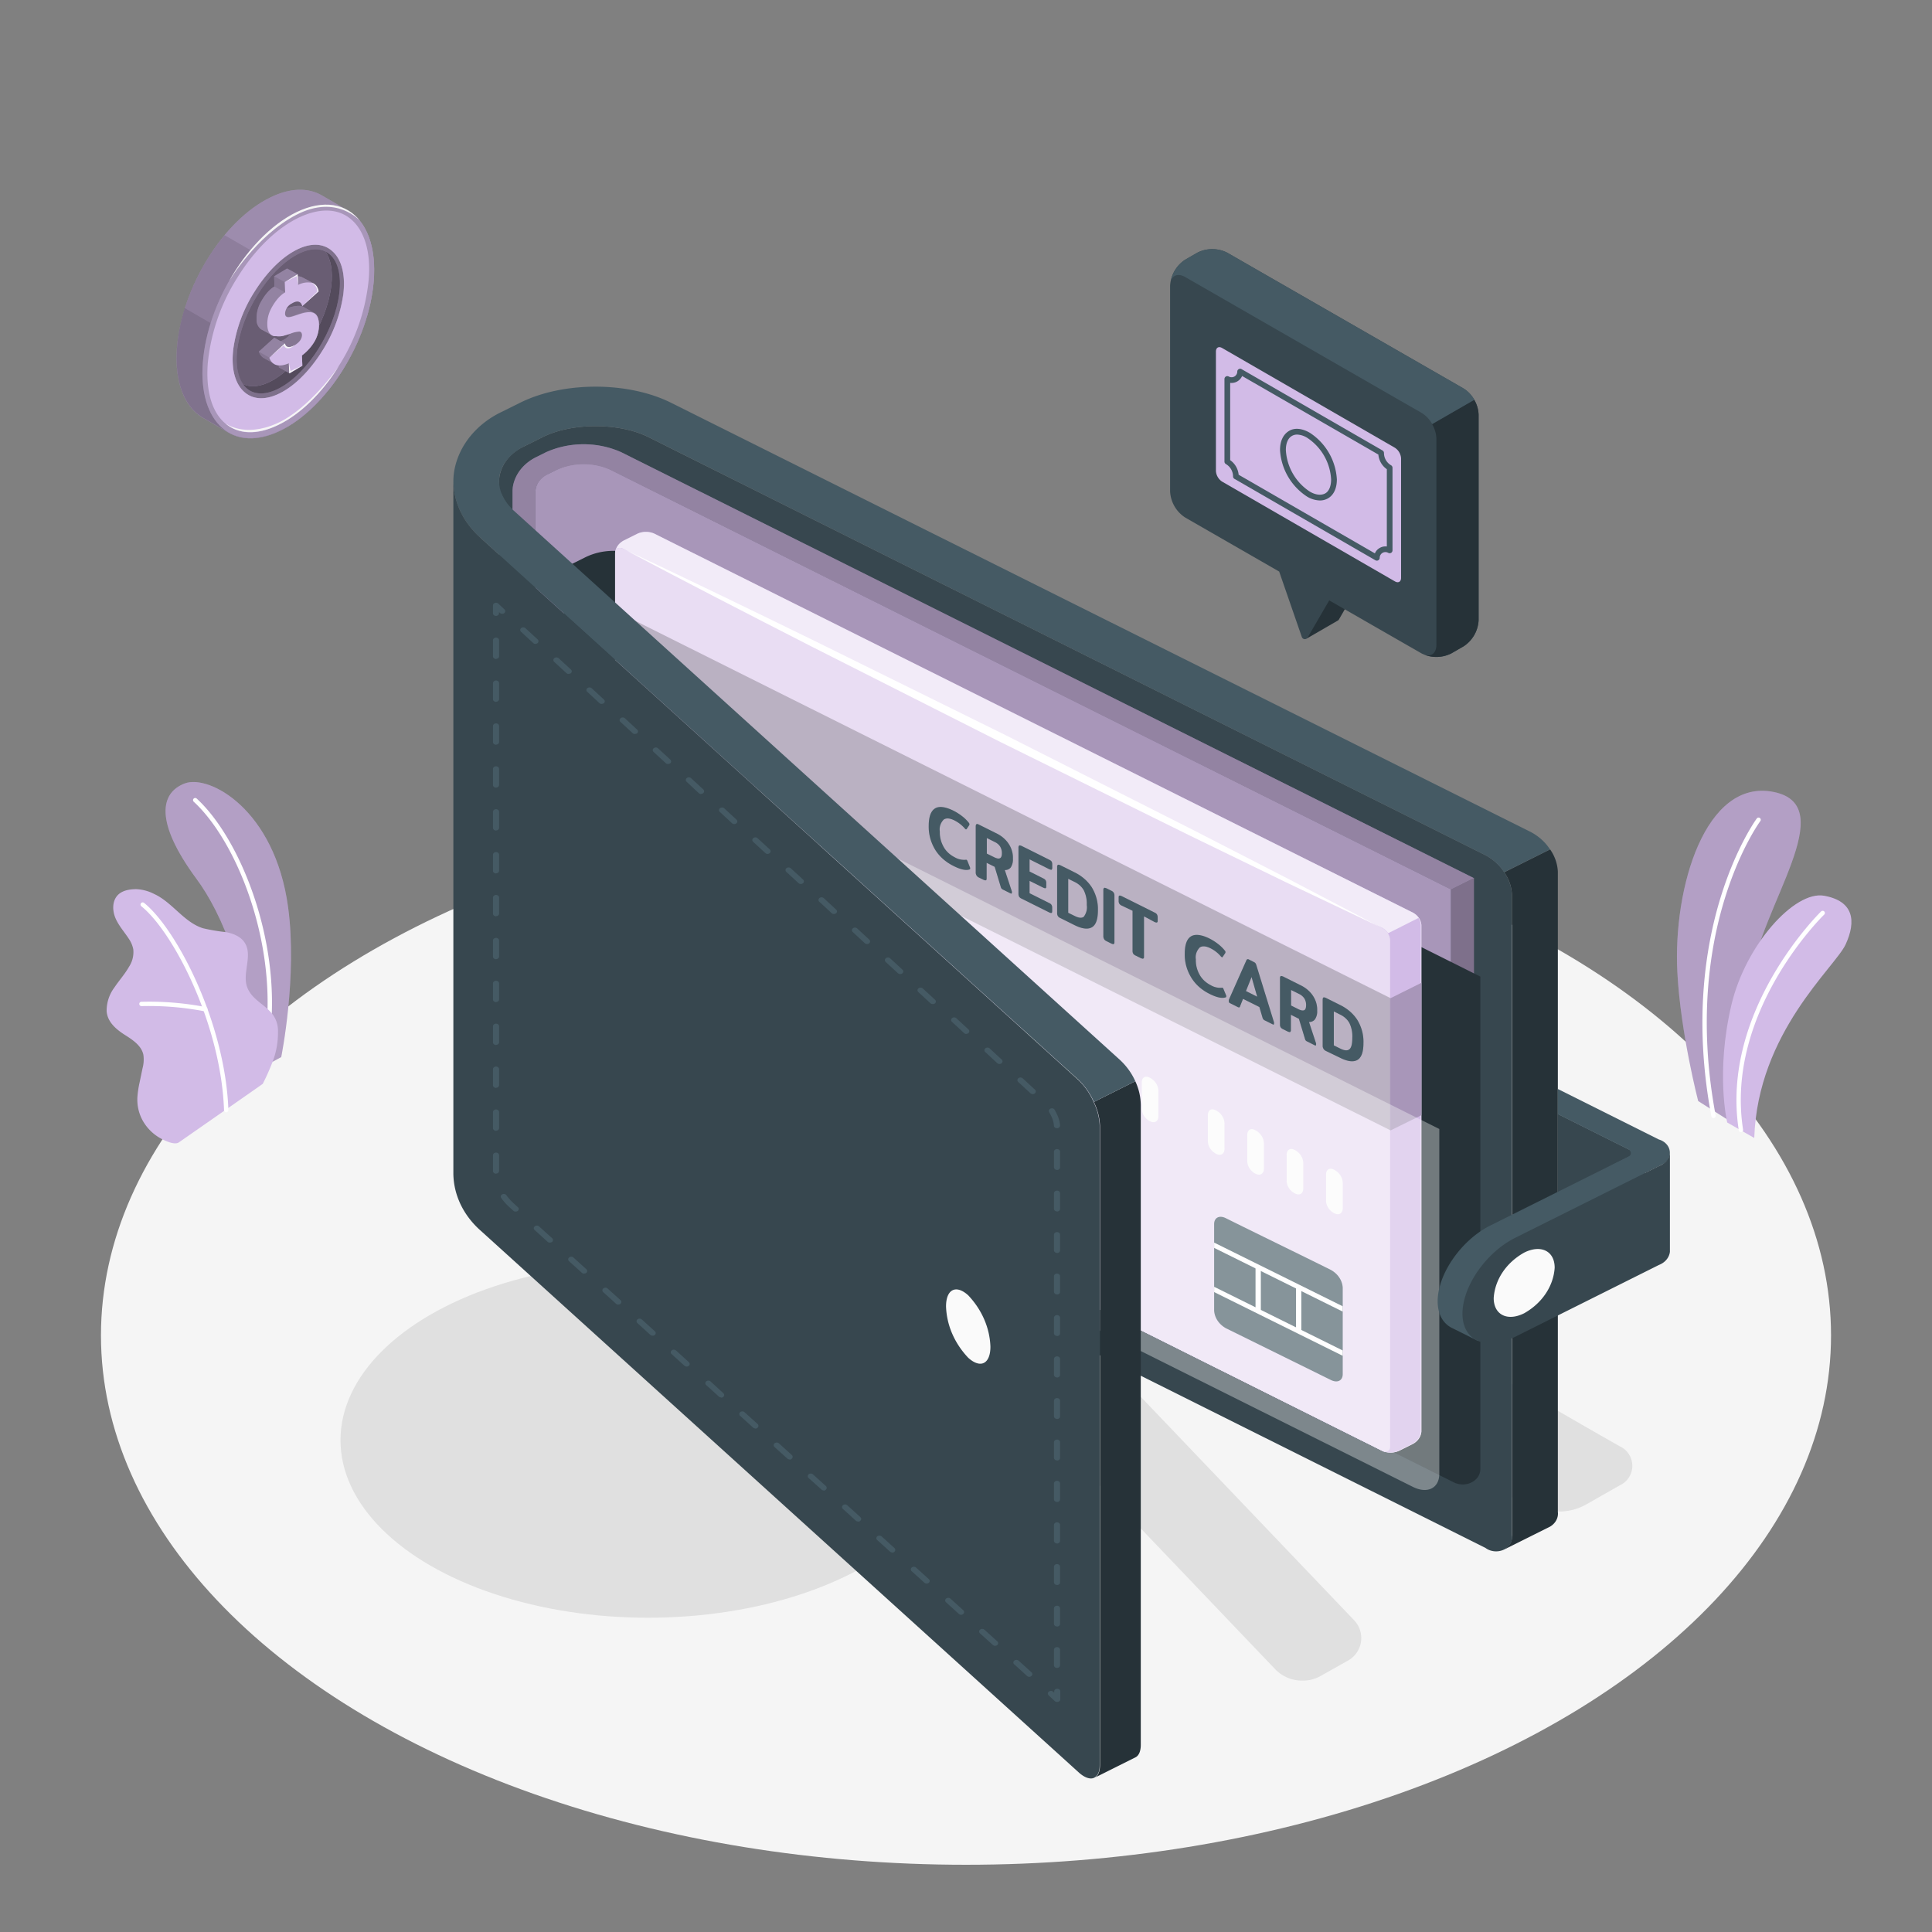 <?xml version="1.0" encoding="UTF-8" standalone="no"?>
<svg
   viewBox="0 0 500 500"
   version="1.1"
   id="svg359"
   sodipodi:docname="119.svg"
   inkscape:version="1.1.2 (0a00cf5339, 2022-02-04)"
   xmlns:inkscape="http://www.inkscape.org/namespaces/inkscape"
   xmlns:sodipodi="http://sodipodi.sourceforge.net/DTD/sodipodi-0.dtd"
   xmlns="http://www.w3.org/2000/svg"
   xmlns:svg="http://www.w3.org/2000/svg">
  <rect x="0" y="0" width="500" height="500" fill="#808080" stroke="none"/>
  <sodipodi:namedview
     id="namedview361"
     pagecolor="#ffffff"
     bordercolor="#666666"
     borderopacity="1.0"
     inkscape:pageshadow="2"
     inkscape:pageopacity="0.0"
     inkscape:pagecheckerboard="0"
     showgrid="false"
     inkscape:zoom="1.132"
     inkscape:cx="249.5583"
     inkscape:cy="250.4417"
     inkscape:window-width="1478"
     inkscape:window-height="800"
     inkscape:window-x="0"
     inkscape:window-y="0"
     inkscape:window-maximized="1"
     inkscape:current-layer="svg359" />
  <defs
     id="defs5">
    <clipPath
       id="freepik--clip-path--inject-158">
      <path
         d="M376.59,331.88v16.41c0,1.23-.86,1.73-1.93,1.12l-17.23-9.82a4.26,4.26,0,0,1-1.93-3.34V319.84c0-1.23.87-1.73,1.93-1.11,4.7,2.71,12.53,7.1,17.23,9.81A4.26,4.26,0,0,1,376.59,331.88Z"
         style="fill:#455a64"
         id="path2" />
    </clipPath>
  </defs>
  <g
     id="freepik--Floor--inject-158">
    <ellipse
       id="freepik--floor--inject-158"
       cx="250"
       cy="345.6"
       rx="223.87"
       ry="137"
       style="fill:#f5f5f5" />
  </g>
  <g
     id="freepik--Plants--inject-158">
    <g
       id="freepik--plants--inject-158">
      <path
         d="M64.78,277.92l8-4.35s4.23-20.8,1.78-38.82c-3.45-25.32-20.45-34.4-26.75-32s-7.92,9.82,3,24.65C57.32,236.13,65.49,254.5,64.78,277.92Z"
         style="fill:#D2BBE7"
         id="path9" />
      <g
         style="opacity:0.15"
         id="g13">
        <path
           d="M64.78,277.92l8-4.35s4.23-20.8,1.78-38.82c-3.45-25.32-20.45-34.4-26.75-32s-7.92,9.82,3,24.65C57.32,236.13,65.49,254.5,64.78,277.92Z"
           id="path11" />
      </g>
      <path
         d="M69.45,267.52h-.08a.56.56,0,0,1-.5-.62c2.54-23.73-7.75-49.32-18.75-59.43a.56.56,0,0,1,0-.79.57.57,0,0,1,.8,0C62.08,216.93,72.57,242.94,70,267A.56.56,0,0,1,69.45,267.52Z"
         style="fill:#fff"
         id="path15" />
      <path
         d="M46.3,295.64c-1.19.82-3.88-.55-4.91-1.13a11.94,11.94,0,0,1-4.3-4.23,11.17,11.17,0,0,1-1.51-6.62,26.2,26.2,0,0,1,.57-3.62c.24-1.17.49-2.35.73-3.53a8.75,8.75,0,0,0,.23-3.52c-.48-2.34-2.7-3.83-4.72-5.11-2.23-1.41-4.58-3.32-4.79-6.17a10,10,0,0,1,2-6.14c1.22-1.83,2.72-3.47,3.8-5.39a6.9,6.9,0,0,0,1.09-4.52A7.33,7.33,0,0,0,33.37,243c-1.15-1.77-2.6-3.36-3.45-5.3s-.94-4.41.51-6c1.18-1.26,3.06-1.57,4.79-1.59a11.22,11.22,0,0,1,4.68,1.25c4.7,2.16,7.69,7.31,12.63,8.87a48.38,48.38,0,0,0,5.9,1c2,.36,4,1.19,5,2.9,2,3.37-.9,7.95.63,11.58,1.35,3.22,4.65,4.23,6.68,7.07A7.1,7.1,0,0,1,71.94,267a20.79,20.79,0,0,1-1.26,7.43A58.87,58.87,0,0,1,68,280.5C67.93,280.58,46.48,295.52,46.3,295.64Z"
         style="fill:#D2BBE7"
         id="path17" />
      <path
         d="M58.57,287.84h0a.56.56,0,0,1-.59-.54c-.8-22.38-13.21-46.19-21.4-52.76a.56.56,0,0,1,.7-.88c8.36,6.7,21,30.91,21.83,53.6A.57.57,0,0,1,58.57,287.84Z"
         style="fill:#fff"
         id="path19" />
      <path
         d="M53.19,261.74a.33.33,0,0,1-.17,0,76.09,76.09,0,0,0-16.39-1.36.56.56,0,0,1-.58-.54.54.54,0,0,1,.54-.58,76.59,76.59,0,0,1,16.68,1.38.57.57,0,0,1,.42.68A.54.54,0,0,1,53.19,261.74Z"
         style="fill:#fff"
         id="path21" />
    </g>
    <g
       id="g34">
      <path
         d="M448.79,290.84l-9.3-5.89s-4.56-17.58-5.39-33.25c-1.17-22,7.28-50.32,24.93-46.74s-3.37,29.39-6,48.62S448.79,290.84,448.79,290.84Z"
         style="fill:#D2BBE7"
         id="path24" />
      <path
         d="M448.79,290.84l-9.3-5.89s-4.56-17.58-5.39-33.25c-1.17-22,7.28-50.32,24.93-46.74s-3.37,29.39-6,48.62S448.79,290.84,448.79,290.84Z"
         style="opacity:0.15"
         id="path26" />
      <path
         d="M443.55,289.33h0a.57.57,0,0,0,.46-.66c-9-48,11.33-75.85,11.53-76.13a.57.57,0,1,0-.91-.68c-.21.28-20.81,28.58-11.74,77A.57.57,0,0,0,443.55,289.33Z"
         style="fill:#fff"
         id="path28" />
      <path
         d="M454,294.5l-7-4s-3.07-12.89,1.11-30.53c3.63-15.35,16.29-29.56,24-28.15s8.28,6.61,5.55,12.57S454.9,267.13,454,294.5Z"
         style="fill:#D2BBE7"
         id="path30" />
      <path
         d="M450.63,293h0a.57.57,0,0,0,.48-.65c-4.77-30.46,20.71-55.41,21-55.66a.57.57,0,0,0,0-.81.58.58,0,0,0-.81,0c-.26.25-26.16,25.62-21.3,56.66A.57.57,0,0,0,450.63,293Z"
         style="fill:#fff"
         id="path32" />
    </g>
  </g>
  <g
     id="freepik--Shadows--inject-158">
    <ellipse
       id="freepik--Shadow--inject-158"
       cx="167.72"
       cy="372.71"
       rx="79.6"
       ry="45.96"
       style="fill:#e0e0e0" />
    <path
       id="freepik--shadow--inject-158"
       d="M337.11,434.94a9.63,9.63,0,0,1-7-2.85L229.43,326.63a23.62,23.62,0,0,1-6.7-16.31,22.57,22.57,0,0,1,.23-3.18,23.35,23.35,0,0,1,11.69-16.87l3-1.73a34.67,34.67,0,0,1,32.82,0L411.64,370l7.49,4.27a5.56,5.56,0,0,1,0,10.17l-8.94,5.09a14.32,14.32,0,0,1-6.89,1.65h0a13.17,13.17,0,0,1-4.69-.8L277.76,343.2l72.5,75.92a6.68,6.68,0,0,1-1.61,10.75l-7,3.94A9.18,9.18,0,0,1,337.11,434.94Z"
       style="fill:#e0e0e0" />
  </g>
  <g
     id="freepik--Wallet--inject-158"
     transform="matrix(1.578,0,0,1.365,-246.762,-119.794)">
    <g
       id="freepik--wallet--inject-158">
      <path
         d="m 403.08,381.54 a 3,3 0 0 0 1.27,-2.8 V 257.41 a 8.85,8.85 0 0 0 -1.27,-4.27 l 7.52,-4.34 a 8.84,8.84 0 0 1 1.27,4.26 V 374.4 a 3,3 0 0 1 -1.27,2.8 z"
         style="fill:#263238"
         id="path109" />
      <path
         d="m 403.08,253.14 a 8.83,8.83 0 0 0 -3.06,-3.23 L 262.71,170.63 c -4.78,-2.76 -12.54,-2.76 -17.32,0 l -3,1.73 a 7.7,7.7 0 0 0 -4.17,6.64 v 131.34 a 7.73,7.73 0 0 1 4.17,-6.65 l 3,-1.73 c 4.78,-2.76 12.54,-2.76 17.32,0 L 400,381.24 a 2.64,2.64 0 0 0 4.33,-2.5 V 257.41 a 8.85,8.85 0 0 0 -1.25,-4.27 z"
         style="fill:#37474f"
         id="path111" />
      <path
         d="m 238.6,181.25 c -1.09,-3.31 0.26,-6.85 3.8,-8.89 l 3,-1.73 c 4.78,-2.76 12.54,-2.76 17.32,0 L 400,249.91 a 8.86,8.86 0 0 1 3.06,3.23 l 7.52,-4.34 a 9,9 0 0 0 -3.06,-3.24 L 266.46,164.14 c -7.07,-4.09 -17.74,-4.09 -24.82,0 l -3,1.72 a 15.43,15.43 0 0 0 -7.76,11.14 13.9,13.9 0 0 0 -0.15,2 15.66,15.66 0 0 0 4.49,10.78 l 5.43,-5.18 a 8.8,8.8 0 0 1 -2.05,-3.34"
         style="fill:#455a64"
         id="path113" />
      <path
         d="m 394.34,273 v -16.63 l -137.91,-79.6 a 9.33,9.33 0 0 0 -8.66,0 l -1.5,0.86 a 3.85,3.85 0 0 0 -2.08,3.32 v 28.77 z"
         style="fill:#d2bbe7"
         id="path115" />
      <path
         d="m 394.34,273 v -16.63 l -137.91,-79.6 a 9.33,9.33 0 0 0 -8.66,0 l -1.5,0.86 a 3.85,3.85 0 0 0 -2.08,3.32 v 28.77 z"
         style="opacity:0.2"
         id="path117" />
      <path
         d="m 258.3,173.52 a 13.35,13.35 0 0 0 -12.41,0 l -1.49,0.86 a 7.71,7.71 0 0 0 -3.89,5.54 7,7 0 0 0 -0.07,1 v 4.5 l 3.75,3.92 V 181 a 3.84,3.84 0 0 1 2.08,-3.32 l 1.5,-0.86 a 9.57,9.57 0 0 1 8.66,0 l 137.91,79.6 3.76,-2.17 z"
         style="fill:#d2bbe7"
         id="path119" />
      <path
         d="m 258.3,173.52 a 13.35,13.35 0 0 0 -12.41,0 l -1.49,0.86 a 7.71,7.71 0 0 0 -3.89,5.54 7,7 0 0 0 -0.07,1 v 4.5 l 3.75,3.92 V 181 a 3.84,3.84 0 0 1 2.08,-3.32 l 1.5,-0.86 a 9.57,9.57 0 0 1 8.66,0 l 137.91,79.6 3.76,-2.17 z"
         style="opacity:0.3"
         id="path121" />
      <polygon
         points="394.34,256.37 398.1,254.2 398.1,274.9 394.34,272.67 "
         style="fill:#d2bbe7"
         id="polygon123" />
      <polygon
         points="394.34,256.37 398.1,254.2 398.1,274.9 394.34,272.67 "
         style="opacity:0.4"
         id="polygon125" />
      <path
         d="M 399.16,366.34 V 272.92 L 261.63,193.44 a 9.31,9.31 0 0 0 -9.29,0 l -3.48,2 v 89.12 l 146,84.28 a 2.89,2.89 0 0 0 4.3,-2.5 z"
         style="fill:#263238"
         id="path127" />
      <g
         id="freepik--Card--inject-158">
        <g
           id="freepik--card--inject-158">
          <path
             d="m 385.79,362.85 2.36,-1.36 a 3,3 0 0 0 1.34,-2.33 v -96 a 3,3 0 0 0 -1.34,-2.34 l -124.49,-71.9 a 3,3 0 0 0 -2.69,0 l -2.36,1.36 a 3,3 0 0 0 -1.35,2.33 v 96 a 3,3 0 0 0 1.34,2.33 l 124.5,71.91 a 3,3 0 0 0 2.69,0 z"
             style="fill:#d2bbe7"
             id="path129" />
          <path
             d="m 385.79,362.85 2.36,-1.36 a 3,3 0 0 0 1.34,-2.33 v -96 a 3,3 0 0 0 -1.34,-2.34 l -124.49,-71.9 a 3,3 0 0 0 -2.69,0 l -2.36,1.36 a 3,3 0 0 0 -1.35,2.33 v 96 a 3,3 0 0 0 1.34,2.33 l 124.5,71.91 a 3,3 0 0 0 2.69,0 z"
             style="opacity:0.7;fill:#ffffff"
             id="path131" />
          <path
             d="M 383.1,263.72 258.61,191.83 c -0.74,-0.43 -1.35,-0.08 -1.35,0.78 v 96 a 3,3 0 0 0 1.34,2.33 l 124.5,71.91 c 0.74,0.43 1.34,0.08 1.34,-0.77 v -96 a 3,3 0 0 0 -1.34,-2.36 z"
             style="fill:#d2bbe7"
             id="path133" />
          <path
             d="M 383.1,263.72 258.61,191.83 c -0.74,-0.43 -1.35,-0.08 -1.35,0.78 v 96 a 3,3 0 0 0 1.34,2.33 l 124.5,71.91 c 0.74,0.43 1.34,0.08 1.34,-0.77 v -96 a 3,3 0 0 0 -1.34,-2.36 z"
             style="fill:#d2bbe7"
             id="path135" />
          <path
             d="M 383.1,263.72 258.61,191.83 c -0.74,-0.43 -1.35,-0.08 -1.35,0.78 v 96 a 3,3 0 0 0 1.34,2.33 l 124.5,71.91 c 0.74,0.43 1.34,0.08 1.34,-0.77 v -96 a 3,3 0 0 0 -1.34,-2.36 z"
             style="opacity:0.5;fill:#ffffff"
             id="path137" />
          <path
             d="m 258.61,191.83 c 10.22,6.27 20.51,12.39 30.83,18.49 l 31,18.12 31.21,17.82 15.67,8.8 15.75,8.66 -15.38,-9.31 -15.45,-9.18 -31,-18.12 L 290,209.29 c -10.41,-5.88 -20.86,-11.74 -31.39,-17.46 z"
             style="fill:#ffffff"
             id="path139" />
          <path
             d="m 384,264.72 5,-2.91 a 2.59,2.59 0 0 1 0.4,1.32 v 96 a 3,3 0 0 1 -1.33,2.34 l -2.36,1.36 a 3,3 0 0 1 -2.43,0.12 c 0.62,0.2 1.08,-0.16 1.08,-0.91 v -96 A 2.6,2.6 0 0 0 384,264.72 Z"
             style="fill:#d2bbe7"
             id="path141" />
          <polygon
             points="384.44,277.01 389.49,274.1 389.49,299.2 384.44,302.08 "
             style="fill:#d2bbe7"
             id="polygon143" />
          <polygon
             points="384.44,277.01 389.49,274.1 389.49,299.2 384.44,302.08 "
             style="opacity:0.2"
             id="polygon145" />
        </g>
        <polygon
           points="257.26,203.56 384.44,277.01 384.44,302.08 257.26,228.63 "
           style="opacity:0.2"
           id="polygon148" />
        <g
           id="freepik--Cards--inject-158">
          <path
             d="m 376.59,331.88 v 16.41 c 0,1.23 -0.86,1.73 -1.93,1.12 l -17.23,-9.82 a 4.26,4.26 0 0 1 -1.93,-3.34 v -16.41 c 0,-1.23 0.87,-1.73 1.93,-1.11 4.7,2.71 12.53,7.1 17.23,9.81 a 4.26,4.26 0 0 1 1.93,3.34 z"
             style="fill:#455a64"
             id="path150" />
          <g
             clip-path="url(#freepik--clip-path--inject-158)"
             id="g160">
            <polygon
               points="379.98,338.38 380.42,337.62 352.11,321.41 351.67,322.16 "
               style="fill:#ffffff"
               id="polygon152" />
            <rect
               x="368.93"
               y="331.74"
               width="0.87"
               height="8.36"
               style="fill:#ffffff"
               id="rect154" />
            <rect
               x="362.29"
               y="328.08"
               width="0.87"
               height="8.35"
               style="fill:#ffffff"
               id="rect156" />
            <polygon
               points="379.98,346.76 380.42,346 352.11,329.79 351.67,330.54 "
               style="fill:#ffffff"
               id="polygon158" />
          </g>
          <path
             d="m 309.74,248.85 a 9.4,9.4 0 0 1 -1.05,-4.5 c 0,-1.69 0.34,-2.79 1,-3.29 0.66,-0.5 1.67,-0.37 3,0.37 a 8.65,8.65 0 0 1 1.46,1.06 6.78,6.78 0 0 1 1.11,1.25 0.51,0.51 0 0 1 0.11,0.3 0.37,0.37 0 0 1 -0.06,0.21 l -0.39,0.68 c -0.05,0.07 -0.1,0.1 -0.16,0.07 a 1,1 0 0 1 -0.18,-0.2 5.75,5.75 0 0 0 -1.67,-1.49 q -1.14,-0.66 -1.77,-0.15 a 2.9,2.9 0 0 0 -0.63,2.24 6.32,6.32 0 0 0 0.66,3 4.57,4.57 0 0 0 1.79,1.9 2.75,2.75 0 0 0 1.75,0.48 0.37,0.37 0 0 1 0.19,0 0.53,0.53 0 0 1 0.15,0.25 l 0.43,1.24 a 0.71,0.71 0 0 1 0,0.2 c 0,0.06 0,0.11 -0.14,0.15 -0.57,0.21 -1.46,0 -2.66,-0.72 a 7.76,7.76 0 0 1 -2.94,-3.05 z"
             style="fill:#455a64"
             id="path162" />
          <path
             d="m 316.52,253.73 a 1.15,1.15 0 0 1 -0.12,-0.55 v -8.73 q 0,-0.33 0.12,-0.42 c 0.07,-0.07 0.2,-0.05 0.38,0.06 l 2.79,1.61 a 5.29,5.29 0 0 1 2.81,4.89 3.09,3.09 0 0 1 -0.33,1.59 1.1,1.1 0 0 1 -1,0.54 l 1.16,4.06 a 1,1 0 0 1 0,0.22 c 0,0.18 -0.08,0.23 -0.23,0.14 l -1.23,-0.71 a 0.75,0.75 0 0 1 -0.23,-0.19 0.7,0.7 0 0 1 -0.13,-0.3 l -1,-3.83 -1.32,-0.76 v 2.89 c 0,0.21 0,0.35 -0.11,0.41 -0.11,0.06 -0.2,0 -0.38,-0.07 l -0.83,-0.47 a 0.92,0.92 0 0 1 -0.35,-0.38 z m 2.91,-3.44 c 0.42,0.24 0.73,0.31 0.94,0.19 0.21,-0.12 0.32,-0.42 0.32,-0.93 a 2.65,2.65 0 0 0 -0.29,-1.29 2.2,2.2 0 0 0 -0.86,-0.85 l -1.32,-0.76 v 2.95 z"
             style="fill:#455a64"
             id="path164" />
          <path
             d="m 323.52,257.78 a 1.28,1.28 0 0 1 -0.11,-0.55 v -8.74 a 0.6,0.6 0 0 1 0.11,-0.42 c 0.08,-0.06 0.21,0 0.38,0.06 l 4.59,2.65 a 0.9,0.9 0 0 1 0.37,0.35 1.3,1.3 0 0 1 0.09,0.53 v 0.55 a 0.66,0.66 0 0 1 -0.09,0.43 c -0.07,0.06 -0.19,0 -0.37,-0.06 l -3.26,-1.89 V 253 l 2.28,1.32 a 0.87,0.87 0 0 1 0.36,0.35 1.14,1.14 0 0 1 0.1,0.53 v 0.52 c 0,0.22 0,0.37 -0.1,0.43 -0.1,0.06 -0.19,0 -0.36,-0.07 l -2.28,-1.31 v 2.34 l 3.25,1.88 a 0.78,0.78 0 0 1 0.36,0.36 1.16,1.16 0 0 1 0.1,0.54 v 0.53 c 0,0.23 0,0.37 -0.1,0.42 -0.1,0.05 -0.18,0 -0.36,-0.07 l -4.58,-2.64 a 1,1 0 0 1 -0.38,-0.35 z"
             style="fill:#455a64"
             id="path166" />
          <path
             d="m 329.87,261.44 a 1.15,1.15 0 0 1 -0.12,-0.55 v -8.74 a 0.55,0.55 0 0 1 0.12,-0.42 c 0.07,-0.06 0.2,0 0.38,0.06 l 2.32,1.34 a 7.46,7.46 0 0 1 2.87,2.87 8.85,8.85 0 0 1 1,4.37 q 0,2.56 -1,3.21 c -0.66,0.43 -1.62,0.29 -2.86,-0.43 l -2.32,-1.34 a 0.85,0.85 0 0 1 -0.39,-0.37 z m 2.79,0 q 1,0.57 1.47,0.12 a 3.32,3.32 0 0 0 0.48,-2.22 6.53,6.53 0 0 0 -0.48,-2.77 3.65,3.65 0 0 0 -1.47,-1.57 l -1.09,-0.62 v 6.44 z"
             style="fill:#455a64"
             id="path168" />
          <path
             d="m 337.45,265.81 a 1.11,1.11 0 0 1 -0.12,-0.54 v -8.74 a 0.55,0.55 0 0 1 0.12,-0.42 c 0.07,-0.06 0.2,0 0.38,0.06 l 0.83,0.48 a 0.87,0.87 0 0 1 0.38,0.38 1.12,1.12 0 0 1 0.11,0.55 v 8.74 c 0,0.22 0,0.36 -0.11,0.42 -0.11,0.06 -0.2,0 -0.38,-0.07 l -0.83,-0.48 a 0.87,0.87 0 0 1 -0.38,-0.38 z"
             style="fill:#455a64"
             id="path170" />
          <path
             d="m 342.23,268.58 a 1.15,1.15 0 0 1 -0.11,-0.55 v -7.59 l -1.82,-1 a 1,1 0 0 1 -0.36,-0.35 1.18,1.18 0 0 1 -0.1,-0.54 V 258 c 0,-0.22 0,-0.36 0.1,-0.42 0.1,-0.06 0.19,0 0.36,0.06 l 5.46,3.15 a 0.86,0.86 0 0 1 0.37,0.36 1.22,1.22 0 0 1 0.11,0.55 v 0.54 c 0,0.22 0,0.36 -0.11,0.41 -0.11,0.05 -0.19,0 -0.37,-0.06 L 344,261.5 v 7.59 c 0,0.22 0,0.35 -0.12,0.41 -0.12,0.06 -0.2,0 -0.39,-0.07 l -0.82,-0.47 a 1,1 0 0 1 -0.44,-0.38 z"
             style="fill:#455a64"
             id="path172" />
          <path
             d="m 351.74,273.09 a 9.22,9.22 0 0 1 -1.06,-4.49 c 0,-1.7 0.34,-2.8 1,-3.29 0.66,-0.49 1.68,-0.38 3,0.36 a 8.41,8.41 0 0 1 1.46,1.06 7.12,7.12 0 0 1 1.11,1.25 0.46,0.46 0 0 1 0.11,0.3 0.35,0.35 0 0 1 -0.06,0.22 l -0.39,0.67 c 0,0.08 -0.1,0.1 -0.15,0.07 a 0.66,0.66 0 0 1 -0.19,-0.19 5.53,5.53 0 0 0 -1.67,-1.5 c -0.76,-0.43 -1.35,-0.48 -1.77,-0.14 a 2.89,2.89 0 0 0 -0.63,2.24 6.27,6.27 0 0 0 0.66,3 4.62,4.62 0 0 0 1.8,1.91 2.71,2.71 0 0 0 1.74,0.48 0.28,0.28 0 0 1 0.19,0 0.48,0.48 0 0 1 0.15,0.25 l 0.44,1.23 a 0.68,0.68 0 0 1 0,0.21 c 0,0.06 0,0.1 -0.13,0.14 -0.58,0.22 -1.47,0 -2.67,-0.71 a 7.63,7.63 0 0 1 -2.94,-3.07 z"
             style="fill:#455a64"
             id="path174" />
          <path
             d="m 357.91,277.53 a 0.76,0.76 0 0 1 0,-0.21 l 2.86,-7.44 a 0.43,0.43 0 0 1 0.17,-0.25 0.32,0.32 0 0 1 0.28,0.06 l 0.8,0.47 a 0.71,0.71 0 0 1 0.27,0.24 1.74,1.74 0 0 1 0.16,0.45 l 2.87,10.74 a 1.38,1.38 0 0 1 0,0.25 c 0,0.17 -0.07,0.22 -0.2,0.14 l -1.34,-0.77 a 0.62,0.62 0 0 1 -0.22,-0.2 1.1,1.1 0 0 1 -0.13,-0.32 l -0.51,-2 -2.68,-1.55 -0.5,1.45 c 0,0.1 -0.08,0.16 -0.13,0.17 -0.05,0.01 -0.12,0 -0.23,-0.06 l -1.33,-0.77 a 0.39,0.39 0 0 1 -0.14,-0.4 z m 4.65,-0.8 -0.92,-3.72 -0.92,2.65 z"
             style="fill:#455a64"
             id="path176" />
          <path
             d="m 366.41,282.54 a 1.15,1.15 0 0 1 -0.11,-0.55 v -8.74 a 0.56,0.56 0 0 1 0.11,-0.42 c 0.08,-0.06 0.21,0 0.38,0.06 l 2.8,1.62 a 5.29,5.29 0 0 1 2.81,4.89 2.94,2.94 0 0 1 -0.34,1.58 1.1,1.1 0 0 1 -1,0.55 l 1.16,4.06 a 0.89,0.89 0 0 1 0,0.22 c 0,0.18 -0.07,0.22 -0.23,0.13 l -1.22,-0.71 a 0.79,0.79 0 0 1 -0.24,-0.18 1,1 0 0 1 -0.13,-0.31 l -1,-3.82 -1.31,-0.76 V 283 a 0.57,0.57 0 0 1 -0.11,0.42 c -0.08,0.06 -0.2,0 -0.39,-0.07 l -0.83,-0.48 a 1,1 0 0 1 -0.35,-0.33 z m 2.91,-3.44 c 0.42,0.24 0.74,0.3 0.95,0.19 0.21,-0.11 0.31,-0.43 0.31,-0.94 a 2.61,2.61 0 0 0 -0.28,-1.28 2.32,2.32 0 0 0 -0.87,-0.86 l -1.31,-0.75 v 2.94 z"
             style="fill:#455a64"
             id="path178" />
          <path
             d="m 373.42,286.58 a 1.13,1.13 0 0 1 -0.12,-0.54 v -8.74 q 0,-0.33 0.12,-0.42 c 0.08,-0.06 0.2,0 0.38,0.06 l 2.32,1.34 a 7.37,7.37 0 0 1 2.87,2.86 8.88,8.88 0 0 1 1,4.37 c 0,1.71 -0.33,2.78 -1,3.22 -0.67,0.44 -1.62,0.29 -2.86,-0.43 L 373.8,287 a 0.93,0.93 0 0 1 -0.38,-0.42 z m 2.79,0 q 1,0.57 1.47,0.12 c 0.32,-0.29 0.48,-1 0.48,-2.21 a 6.5,6.5 0 0 0 -0.48,-2.77 3.6,3.6 0 0 0 -1.47,-1.57 l -1.08,-0.63 v 6.44 z"
             style="fill:#455a64"
             id="path180" />
          <g
             style="opacity:0.15"
             id="g202">
            <path
               d="m 309.74,248.85 a 9.4,9.4 0 0 1 -1.05,-4.5 c 0,-1.69 0.34,-2.79 1,-3.29 0.66,-0.5 1.67,-0.37 3,0.37 a 8.65,8.65 0 0 1 1.46,1.06 6.78,6.78 0 0 1 1.11,1.25 0.51,0.51 0 0 1 0.11,0.3 0.37,0.37 0 0 1 -0.06,0.21 l -0.39,0.68 c -0.05,0.07 -0.1,0.1 -0.16,0.07 a 1,1 0 0 1 -0.18,-0.2 5.75,5.75 0 0 0 -1.67,-1.49 q -1.14,-0.66 -1.77,-0.15 a 2.9,2.9 0 0 0 -0.63,2.24 6.32,6.32 0 0 0 0.66,3 4.57,4.57 0 0 0 1.79,1.9 2.75,2.75 0 0 0 1.75,0.48 0.37,0.37 0 0 1 0.19,0 0.53,0.53 0 0 1 0.15,0.25 l 0.43,1.24 a 0.71,0.71 0 0 1 0,0.2 c 0,0.06 0,0.11 -0.14,0.15 -0.57,0.21 -1.46,0 -2.66,-0.72 a 7.76,7.76 0 0 1 -2.94,-3.05 z"
               style="fill:#455a64"
               id="path182" />
            <path
               d="m 316.52,253.73 a 1.15,1.15 0 0 1 -0.12,-0.55 v -8.73 q 0,-0.33 0.12,-0.42 c 0.07,-0.07 0.2,-0.05 0.38,0.06 l 2.79,1.61 a 5.29,5.29 0 0 1 2.81,4.89 3.09,3.09 0 0 1 -0.33,1.59 1.1,1.1 0 0 1 -1,0.54 l 1.16,4.06 a 1,1 0 0 1 0,0.22 c 0,0.18 -0.08,0.23 -0.23,0.14 l -1.23,-0.71 a 0.75,0.75 0 0 1 -0.23,-0.19 0.7,0.7 0 0 1 -0.13,-0.3 l -1,-3.83 -1.32,-0.76 v 2.89 c 0,0.21 0,0.35 -0.11,0.41 -0.11,0.06 -0.2,0 -0.38,-0.07 l -0.83,-0.47 a 0.92,0.92 0 0 1 -0.35,-0.38 z m 2.91,-3.44 c 0.42,0.24 0.73,0.31 0.94,0.19 0.21,-0.12 0.32,-0.42 0.32,-0.93 a 2.65,2.65 0 0 0 -0.29,-1.29 2.2,2.2 0 0 0 -0.86,-0.85 l -1.32,-0.76 v 2.95 z"
               style="fill:#455a64"
               id="path184" />
            <path
               d="m 323.52,257.78 a 1.28,1.28 0 0 1 -0.11,-0.55 v -8.74 a 0.6,0.6 0 0 1 0.11,-0.42 c 0.08,-0.06 0.21,0 0.38,0.06 l 4.59,2.65 a 0.9,0.9 0 0 1 0.37,0.35 1.3,1.3 0 0 1 0.09,0.53 v 0.55 a 0.66,0.66 0 0 1 -0.09,0.43 c -0.07,0.06 -0.19,0 -0.37,-0.06 l -3.26,-1.89 V 253 l 2.28,1.32 a 0.87,0.87 0 0 1 0.36,0.35 1.14,1.14 0 0 1 0.1,0.53 v 0.52 c 0,0.22 0,0.37 -0.1,0.43 -0.1,0.06 -0.19,0 -0.36,-0.07 l -2.28,-1.31 v 2.34 l 3.25,1.88 a 0.78,0.78 0 0 1 0.36,0.36 1.16,1.16 0 0 1 0.1,0.54 v 0.53 c 0,0.23 0,0.37 -0.1,0.42 -0.1,0.05 -0.18,0 -0.36,-0.07 l -4.58,-2.64 a 1,1 0 0 1 -0.38,-0.35 z"
               style="fill:#455a64"
               id="path186" />
            <path
               d="m 329.87,261.44 a 1.15,1.15 0 0 1 -0.12,-0.55 v -8.74 a 0.55,0.55 0 0 1 0.12,-0.42 c 0.07,-0.06 0.2,0 0.38,0.06 l 2.32,1.34 a 7.46,7.46 0 0 1 2.87,2.87 8.85,8.85 0 0 1 1,4.37 q 0,2.56 -1,3.21 c -0.66,0.43 -1.62,0.29 -2.86,-0.43 l -2.32,-1.34 a 0.85,0.85 0 0 1 -0.39,-0.37 z m 2.79,0 q 1,0.57 1.47,0.12 a 3.32,3.32 0 0 0 0.48,-2.22 6.53,6.53 0 0 0 -0.48,-2.77 3.65,3.65 0 0 0 -1.47,-1.57 l -1.09,-0.62 v 6.44 z"
               style="fill:#455a64"
               id="path188" />
            <path
               d="m 337.45,265.81 a 1.11,1.11 0 0 1 -0.12,-0.54 v -8.74 a 0.55,0.55 0 0 1 0.12,-0.42 c 0.07,-0.06 0.2,0 0.38,0.06 l 0.83,0.48 a 0.87,0.87 0 0 1 0.38,0.38 1.12,1.12 0 0 1 0.11,0.55 v 8.74 c 0,0.22 0,0.36 -0.11,0.42 -0.11,0.06 -0.2,0 -0.38,-0.07 l -0.83,-0.48 a 0.87,0.87 0 0 1 -0.38,-0.38 z"
               style="fill:#455a64"
               id="path190" />
            <path
               d="m 342.23,268.58 a 1.15,1.15 0 0 1 -0.11,-0.55 v -7.59 l -1.82,-1 a 1,1 0 0 1 -0.36,-0.35 1.18,1.18 0 0 1 -0.1,-0.54 V 258 c 0,-0.22 0,-0.36 0.1,-0.42 0.1,-0.06 0.19,0 0.36,0.06 l 5.46,3.15 a 0.86,0.86 0 0 1 0.37,0.36 1.22,1.22 0 0 1 0.11,0.55 v 0.54 c 0,0.22 0,0.36 -0.11,0.41 -0.11,0.05 -0.19,0 -0.37,-0.06 L 344,261.5 v 7.59 c 0,0.22 0,0.35 -0.12,0.41 -0.12,0.06 -0.2,0 -0.39,-0.07 l -0.82,-0.47 a 1,1 0 0 1 -0.44,-0.38 z"
               style="fill:#455a64"
               id="path192" />
            <path
               d="m 351.74,273.09 a 9.22,9.22 0 0 1 -1.06,-4.49 c 0,-1.7 0.34,-2.8 1,-3.29 0.66,-0.49 1.68,-0.38 3,0.36 a 8.41,8.41 0 0 1 1.46,1.06 7.12,7.12 0 0 1 1.11,1.25 0.46,0.46 0 0 1 0.11,0.3 0.35,0.35 0 0 1 -0.06,0.22 l -0.39,0.67 c 0,0.08 -0.1,0.1 -0.15,0.07 a 0.66,0.66 0 0 1 -0.19,-0.19 5.53,5.53 0 0 0 -1.67,-1.5 c -0.76,-0.43 -1.35,-0.48 -1.77,-0.14 a 2.89,2.89 0 0 0 -0.63,2.24 6.27,6.27 0 0 0 0.66,3 4.62,4.62 0 0 0 1.8,1.91 2.71,2.71 0 0 0 1.74,0.48 0.28,0.28 0 0 1 0.19,0 0.48,0.48 0 0 1 0.15,0.25 l 0.44,1.23 a 0.68,0.68 0 0 1 0,0.21 c 0,0.06 0,0.1 -0.13,0.14 -0.58,0.22 -1.47,0 -2.67,-0.71 a 7.63,7.63 0 0 1 -2.94,-3.07 z"
               style="fill:#455a64"
               id="path194" />
            <path
               d="m 357.91,277.53 a 0.76,0.76 0 0 1 0,-0.21 l 2.86,-7.44 a 0.43,0.43 0 0 1 0.17,-0.25 0.32,0.32 0 0 1 0.28,0.06 l 0.8,0.47 a 0.71,0.71 0 0 1 0.27,0.24 1.74,1.74 0 0 1 0.16,0.45 l 2.87,10.74 a 1.38,1.38 0 0 1 0,0.25 c 0,0.17 -0.07,0.22 -0.2,0.14 l -1.34,-0.77 a 0.62,0.62 0 0 1 -0.22,-0.2 1.1,1.1 0 0 1 -0.13,-0.32 l -0.51,-2 -2.68,-1.55 -0.5,1.45 c 0,0.1 -0.08,0.16 -0.13,0.17 -0.05,0.01 -0.12,0 -0.23,-0.06 l -1.33,-0.77 a 0.39,0.39 0 0 1 -0.14,-0.4 z m 4.65,-0.8 -0.92,-3.72 -0.92,2.65 z"
               style="fill:#455a64"
               id="path196" />
            <path
               d="m 366.41,282.54 a 1.15,1.15 0 0 1 -0.11,-0.55 v -8.74 a 0.56,0.56 0 0 1 0.11,-0.42 c 0.08,-0.06 0.21,0 0.38,0.06 l 2.8,1.62 a 5.29,5.29 0 0 1 2.81,4.89 2.94,2.94 0 0 1 -0.34,1.58 1.1,1.1 0 0 1 -1,0.55 l 1.16,4.06 a 0.89,0.89 0 0 1 0,0.22 c 0,0.18 -0.07,0.22 -0.23,0.13 l -1.22,-0.71 a 0.79,0.79 0 0 1 -0.24,-0.18 1,1 0 0 1 -0.13,-0.31 l -1,-3.82 -1.31,-0.76 V 283 a 0.57,0.57 0 0 1 -0.11,0.42 c -0.08,0.06 -0.2,0 -0.39,-0.07 l -0.83,-0.48 a 1,1 0 0 1 -0.35,-0.33 z m 2.91,-3.44 c 0.42,0.24 0.74,0.3 0.95,0.19 0.21,-0.11 0.31,-0.43 0.31,-0.94 a 2.61,2.61 0 0 0 -0.28,-1.28 2.32,2.32 0 0 0 -0.87,-0.86 l -1.31,-0.75 v 2.94 z"
               style="fill:#455a64"
               id="path198" />
            <path
               d="m 373.42,286.58 a 1.13,1.13 0 0 1 -0.12,-0.54 v -8.74 q 0,-0.33 0.12,-0.42 c 0.08,-0.06 0.2,0 0.38,0.06 l 2.32,1.34 a 7.37,7.37 0 0 1 2.87,2.86 8.88,8.88 0 0 1 1,4.37 c 0,1.71 -0.33,2.78 -1,3.22 -0.67,0.44 -1.62,0.29 -2.86,-0.43 L 373.8,287 a 0.93,0.93 0 0 1 -0.38,-0.42 z m 2.79,0 q 1,0.57 1.47,0.12 c 0.32,-0.29 0.48,-1 0.48,-2.21 a 6.5,6.5 0 0 0 -0.48,-2.77 3.6,3.6 0 0 0 -1.47,-1.57 l -1.08,-0.63 v 6.44 z"
               style="fill:#455a64"
               id="path200" />
          </g>
          <path
             d="m 275.78,269.19 4.91,2.84 a 2.53,2.53 0 0 1 1.16,2 v 1.5 c 0,0.74 -0.52,1 -1.16,0.67 l -4.91,-2.84 a 2.55,2.55 0 0 1 -1.16,-2 v -1.5 c 0,-0.74 0.52,-1.04 1.16,-0.67 z"
             style="fill:#d2bbe7"
             id="path204" />
          <path
             d="m 264.94,262.93 4.91,2.84 a 2.55,2.55 0 0 1 1.16,2 v 1.5 c 0,0.74 -0.52,1 -1.16,0.67 l -4.91,-2.84 a 2.55,2.55 0 0 1 -1.16,-2 v -1.5 c 0,-0.74 0.52,-1.04 1.16,-0.67 z"
             style="fill:#d2bbe7"
             id="path206" />
          <path
             d="m 327,309.19 -61.2,-35.33 c -1.06,-0.62 -1.92,-0.12 -1.92,1.11 v 1.81 a 4.27,4.27 0 0 0 1.92,3.34 l 61.2,35.32 c 1.07,0.62 1.93,0.12 1.93,-1.11 v -1.81 A 4.22,4.22 0 0 0 327,309.19 Z"
             style="fill:#d2bbe7"
             id="path208" />
          <path
             d="m 275.78,269.19 4.91,2.84 a 2.53,2.53 0 0 1 1.16,2 v 1.5 c 0,0.74 -0.52,1 -1.16,0.67 l -4.91,-2.84 a 2.55,2.55 0 0 1 -1.16,-2 v -1.5 c 0,-0.74 0.52,-1.04 1.16,-0.67 z"
             style="fill:#455a64"
             id="path210" />
          <path
             d="m 264.94,262.93 4.91,2.84 a 2.55,2.55 0 0 1 1.16,2 v 1.5 c 0,0.74 -0.52,1 -1.16,0.67 l -4.91,-2.84 a 2.55,2.55 0 0 1 -1.16,-2 v -1.5 c 0,-0.74 0.52,-1.04 1.16,-0.67 z"
             style="fill:#455a64"
             id="path212" />
          <path
             d="m 327,309.19 -61.2,-35.33 c -1.06,-0.62 -1.92,-0.12 -1.92,1.11 v 1.81 a 4.27,4.27 0 0 0 1.92,3.34 l 61.2,35.32 c 1.07,0.62 1.93,0.12 1.93,-1.11 v -1.81 A 4.22,4.22 0 0 0 327,309.19 Z"
             style="fill:#455a64"
             id="path214" />
          <path
             d="m 265,245.89 0.23,0.13 a 3,3 0 0 1 1.25,2.4 v 4.82 c 0,0.92 -0.56,1.36 -1.27,1 l -0.19,-0.1 a 2.9,2.9 0 0 1 -1.27,-2.36 v -4.92 c 0.03,-0.94 0.59,-1.37 1.25,-0.97 z"
             style="fill:#fafafa"
             id="path216" />
          <path
             d="m 271.5,249.65 0.22,0.13 a 3,3 0 0 1 1.26,2.39 V 257 c 0,0.93 -0.57,1.37 -1.27,1 l -0.2,-0.11 a 2.89,2.89 0 0 1 -1.27,-2.36 v -4.93 c 0,-0.93 0.56,-1.35 1.26,-0.95 z"
             style="fill:#fafafa"
             id="path218" />
          <path
             d="m 278,253.4 0.23,0.13 a 3,3 0 0 1 1.25,2.4 v 4.82 c 0,0.92 -0.57,1.36 -1.27,1 l -0.19,-0.1 a 2.88,2.88 0 0 1 -1.27,-2.36 v -4.92 c -0.04,-0.94 0.52,-1.37 1.25,-0.97 z"
             style="fill:#fafafa"
             id="path220" />
          <path
             d="m 284.42,257.16 0.23,0.13 a 3,3 0 0 1 1.25,2.39 v 4.82 c 0,0.93 -0.57,1.37 -1.27,1 l -0.19,-0.11 a 2.9,2.9 0 0 1 -1.27,-2.36 v -4.93 c 0,-0.92 0.56,-1.34 1.25,-0.94 z"
             style="fill:#fafafa"
             id="path222" />
          <path
             d="m 295.26,263.34 0.23,0.13 a 3,3 0 0 1 1.25,2.4 v 4.82 c 0,0.92 -0.57,1.36 -1.27,1 l -0.19,-0.1 a 2.9,2.9 0 0 1 -1.27,-2.36 v -4.92 c -0.01,-0.94 0.56,-1.37 1.25,-0.97 z"
             style="fill:#fafafa"
             id="path224" />
          <path
             d="m 301.72,267.1 0.23,0.13 a 3,3 0 0 1 1.25,2.39 v 4.82 c 0,0.92 -0.57,1.36 -1.27,1 l -0.2,-0.1 a 2.9,2.9 0 0 1 -1.27,-2.36 V 268 c 0.01,-0.88 0.54,-1.3 1.26,-0.9 z"
             style="fill:#fafafa"
             id="path226" />
          <path
             d="m 308.19,270.85 0.22,0.13 a 3,3 0 0 1 1.26,2.4 v 4.82 c 0,0.92 -0.57,1.36 -1.27,1 l -0.2,-0.11 a 2.89,2.89 0 0 1 -1.27,-2.35 v -4.94 c 0,-0.92 0.56,-1.35 1.26,-0.95 z"
             style="fill:#fafafa"
             id="path228" />
          <path
             d="m 314.65,274.61 0.23,0.13 a 3,3 0 0 1 1.25,2.39 V 282 c 0,0.92 -0.57,1.36 -1.27,1 l -0.19,-0.1 a 2.9,2.9 0 0 1 -1.27,-2.36 v -4.92 c 0,-0.99 0.6,-1.41 1.25,-1.01 z"
             style="fill:#fafafa"
             id="path230" />
          <path
             d="m 325.49,280.79 0.23,0.13 a 3,3 0 0 1 1.25,2.4 v 4.82 c 0,0.92 -0.57,1.36 -1.27,1 l -0.19,-0.11 a 2.89,2.89 0 0 1 -1.27,-2.35 v -4.92 c 0,-0.95 0.56,-1.37 1.25,-0.97 z"
             style="fill:#fafafa"
             id="path232" />
          <path
             d="m 332,284.55 0.23,0.13 a 3,3 0 0 1 1.25,2.39 v 4.82 c 0,0.92 -0.56,1.36 -1.27,1 l -0.19,-0.1 a 2.9,2.9 0 0 1 -1.27,-2.36 v -4.92 c -0.05,-0.94 0.51,-1.36 1.25,-0.96 z"
             style="fill:#fafafa"
             id="path234" />
          <path
             d="m 338.42,288.3 0.22,0.13 a 3,3 0 0 1 1.26,2.4 v 4.81 c 0,0.93 -0.57,1.37 -1.27,1 l -0.2,-0.11 a 2.89,2.89 0 0 1 -1.27,-2.36 v -4.91 c 0,-0.94 0.56,-1.36 1.26,-0.96 z"
             style="fill:#fafafa"
             id="path236" />
          <path
             d="m 344.88,292.05 0.23,0.14 a 3,3 0 0 1 1.25,2.39 v 4.82 c 0,0.92 -0.57,1.36 -1.27,1 l -0.19,-0.1 a 2.88,2.88 0 0 1 -1.27,-2.36 V 293 c -0.01,-0.92 0.56,-1.35 1.25,-0.95 z"
             style="fill:#fafafa"
             id="path238" />
          <path
             d="m 355.72,298.24 0.23,0.13 a 3,3 0 0 1 1.25,2.4 v 4.81 c 0,0.93 -0.57,1.37 -1.27,1 l -0.19,-0.11 a 2.86,2.86 0 0 1 -1.27,-2.36 v -4.91 c 0,-0.94 0.53,-1.36 1.25,-0.96 z"
             style="fill:#fafafa"
             id="path240" />
          <path
             d="m 362.18,302 0.23,0.14 a 3,3 0 0 1 1.25,2.39 v 4.82 c 0,0.92 -0.57,1.36 -1.27,1 l -0.19,-0.1 a 2.9,2.9 0 0 1 -1.27,-2.36 v -4.92 c 0,-0.97 0.56,-1.38 1.25,-0.97 z"
             style="fill:#fafafa"
             id="path242" />
          <path
             d="m 368.64,305.75 0.23,0.13 a 3,3 0 0 1 1.25,2.39 v 4.82 c 0,0.93 -0.56,1.37 -1.27,1 l -0.19,-0.11 a 2.89,2.89 0 0 1 -1.27,-2.36 v -4.92 c 0,-0.93 0.61,-1.35 1.25,-0.95 z"
             style="fill:#fafafa"
             id="path244" />
          <path
             d="m 375.11,309.5 0.22,0.13 a 3,3 0 0 1 1.26,2.4 v 4.82 c 0,0.92 -0.57,1.36 -1.27,1 l -0.2,-0.1 a 2.9,2.9 0 0 1 -1.27,-2.36 v -4.92 c 0,-0.94 0.56,-1.37 1.26,-0.97 z"
             style="fill:#fafafa"
             id="path246" />
        </g>
      </g>
      <path
         d="m 392.43,367.17 c 0,2.75 -1.95,3.87 -4.33,2.5 L 270.84,302 a 9.6,9.6 0 0 1 -4.33,-7.5 v -65.39 l 125.92,72.7 z"
         style="opacity:0.35;fill:#ffffff"
         id="path250" />
      <path
         d="m 235.22,321.1 98.06,102.69 c 1,1.07 2,1.39 2.58,1 0.58,-0.39 0.87,-1.13 0.87,-2.4 V 301.13 a 12.81,12.81 0 0 0 -1,-4.44 13,13 0 0 0 -2.5,-4.17 L 235.22,189.77 A 15.66,15.66 0 0 1 230.73,179 v 131.32 a 15.66,15.66 0 0 0 4.49,10.78 z"
         style="fill:#37474f"
         id="path252" />
      <path
         d="m 237.73,204.54 a 0.5,0.5 0 0 1 -0.5,-0.5 v -1.5 a 0.5,0.5 0 0 1 0.32,-0.46 0.49,0.49 0 0 1 0.54,0.11 l 1,1.09 a 0.5,0.5 0 0 1 0,0.71 0.49,0.49 0 0 1 -0.7,0 l -0.18,-0.18 V 204 a 0.5,0.5 0 0 1 -0.48,0.54 z"
         style="fill:#455a64"
         id="path254" />
      <path
         d="m 329.73,404 a 0.51,0.51 0 0 1 -0.5,-0.5 v -2.95 a 0.5,0.5 0 0 1 0.5,-0.5 0.5,0.5 0 0 1 0.5,0.5 v 2.95 a 0.5,0.5 0 0 1 -0.5,0.5 z m 0,-7.87 a 0.5,0.5 0 0 1 -0.5,-0.5 v -2.93 a 0.5,0.5 0 0 1 0.5,-0.5 0.5,0.5 0 0 1 0.5,0.5 v 2.95 a 0.5,0.5 0 0 1 -0.5,0.5 z m 0,-7.87 a 0.5,0.5 0 0 1 -0.5,-0.5 v -2.95 a 0.5,0.5 0 0 1 0.5,-0.5 0.5,0.5 0 0 1 0.5,0.5 v 2.95 a 0.5,0.5 0 0 1 -0.5,0.52 z m 0,-7.87 a 0.5,0.5 0 0 1 -0.5,-0.5 v -3 a 0.5,0.5 0 0 1 0.5,-0.5 0.5,0.5 0 0 1 0.5,0.5 v 3 a 0.5,0.5 0 0 1 -0.5,0.52 z m 0,-7.87 a 0.5,0.5 0 0 1 -0.5,-0.5 v -3 a 0.5,0.5 0 0 1 0.5,-0.5 0.5,0.5 0 0 1 0.5,0.5 v 3 a 0.5,0.5 0 0 1 -0.5,0.52 z m 0,-7.87 a 0.5,0.5 0 0 1 -0.5,-0.5 v -2.95 a 0.51,0.51 0 0 1 0.5,-0.5 0.5,0.5 0 0 1 0.5,0.5 v 2.95 a 0.5,0.5 0 0 1 -0.5,0.52 z m 0,-7.87 a 0.5,0.5 0 0 1 -0.5,-0.5 v -2.95 a 0.51,0.51 0 0 1 0.5,-0.5 0.5,0.5 0 0 1 0.5,0.5 v 2.95 a 0.5,0.5 0 0 1 -0.5,0.52 z m 0,-7.86 a 0.51,0.51 0 0 1 -0.5,-0.5 v -3 a 0.51,0.51 0 0 1 0.5,-0.5 0.5,0.5 0 0 1 0.5,0.5 v 3 a 0.5,0.5 0 0 1 -0.5,0.52 z m 0,-7.87 a 0.51,0.51 0 0 1 -0.5,-0.5 v -2.95 a 0.5,0.5 0 0 1 0.5,-0.5 0.5,0.5 0 0 1 0.5,0.5 v 2.95 a 0.5,0.5 0 0 1 -0.5,0.52 z m 0,-7.87 a 0.51,0.51 0 0 1 -0.5,-0.5 v -2.95 a 0.5,0.5 0 0 1 0.5,-0.5 0.5,0.5 0 0 1 0.5,0.5 v 2.95 a 0.5,0.5 0 0 1 -0.5,0.52 z m 0,-7.87 a 0.51,0.51 0 0 1 -0.5,-0.5 v -2.95 a 0.5,0.5 0 0 1 0.5,-0.5 0.5,0.5 0 0 1 0.5,0.5 v 2.95 a 0.5,0.5 0 0 1 -0.5,0.52 z m 0,-7.87 a 0.5,0.5 0 0 1 -0.5,-0.5 V 314 a 0.5,0.5 0 0 1 0.5,-0.5 0.5,0.5 0 0 1 0.5,0.5 v 3 a 0.5,0.5 0 0 1 -0.5,0.46 z m 0,-7.87 a 0.5,0.5 0 0 1 -0.5,-0.5 v -2.95 a 0.5,0.5 0 0 1 0.5,-0.5 0.5,0.5 0 0 1 0.5,0.5 v 2.95 a 0.5,0.5 0 0 1 -0.5,0.52 z m 0,-7.91 a 0.47,0.47 0 0 1 -0.5,-0.46 5.59,5.59 0 0 0 -0.44,-1.81 c -0.12,-0.29 -0.23,-0.55 -0.34,-0.77 a 0.49,0.49 0 0 1 0.22,-0.67 0.49,0.49 0 0 1 0.67,0.22 c 0.12,0.25 0.25,0.53 0.38,0.86 a 6.6,6.6 0 0 1 0.51,2.08 0.54,0.54 0 0 1 -0.5,0.57 z m -4,-6.47 a 0.52,0.52 0 0 1 -0.36,-0.16 l -2,-2.13 a 0.502,0.502 0 1 1 0.73,-0.69 l 2,2.13 a 0.5,0.5 0 0 1 0,0.71 0.52,0.52 0 0 1 -0.41,0.16 z m -5.43,-5.7 a 0.51,0.51 0 0 1 -0.36,-0.15 l -2,-2.14 a 0.5,0.5 0 0 1 0.72,-0.69 l 2,2.14 a 0.5,0.5 0 0 1 -0.36,0.84 z m -5.43,-5.69 a 0.49,0.49 0 0 1 -0.36,-0.15 l -2,-2.14 a 0.5,0.5 0 0 1 0,-0.71 0.49,0.49 0 0 1 0.7,0 l 2,2.14 a 0.5,0.5 0 0 1 -0.36,0.84 z m -5.44,-5.69 A 0.48,0.48 0 0 1 309,278 l -2,-2.13 a 0.5,0.5 0 0 1 0,-0.71 0.5,0.5 0 0 1 0.71,0 l 2,2.13 a 0.5,0.5 0 0 1 0,0.71 0.52,0.52 0 0 1 -0.32,0.13 z M 304,272.44 a 0.52,0.52 0 0 1 -0.36,-0.16 l -2,-2.13 a 0.502,0.502 0 1 1 0.73,-0.69 l 2,2.13 a 0.5,0.5 0 0 1 0,0.71 0.52,0.52 0 0 1 -0.37,0.14 z m -5.43,-5.7 a 0.51,0.51 0 0 1 -0.36,-0.15 l -2,-2.14 a 0.5,0.5 0 0 1 0.72,-0.69 l 2,2.14 a 0.49,0.49 0 0 1 0,0.7 0.45,0.45 0 0 1 -0.4,0.14 z m -5.43,-5.69 a 0.48,0.48 0 0 1 -0.36,-0.15 l -2,-2.14 a 0.5,0.5 0 1 1 0.72,-0.69 l 2,2.14 a 0.49,0.49 0 0 1 0,0.7 0.51,0.51 0 0 1 -0.4,0.14 z m -5.44,-5.69 a 0.48,0.48 0 0 1 -0.36,-0.16 l -2,-2.13 a 0.502,0.502 0 1 1 0.73,-0.69 l 2,2.13 a 0.5,0.5 0 0 1 0,0.71 0.52,0.52 0 0 1 -0.41,0.14 z m -5.43,-5.7 a 0.51,0.51 0 0 1 -0.36,-0.15 l -2,-2.13 a 0.5,0.5 0 0 1 0,-0.71 0.49,0.49 0 0 1 0.7,0 l 2,2.13 a 0.5,0.5 0 0 1 0,0.71 0.53,0.53 0 0 1 -0.38,0.15 z M 276.8,244 a 0.49,0.49 0 0 1 -0.36,-0.15 l -2,-2.14 a 0.49,0.49 0 0 1 0,-0.7 0.5,0.5 0 0 1 0.71,0 l 2,2.14 a 0.49,0.49 0 0 1 0,0.7 0.45,0.45 0 0 1 -0.35,0.15 z m -5.44,-5.69 A 0.51,0.51 0 0 1 271,238.16 L 269,236 a 0.5,0.5 0 0 1 0,-0.71 0.5,0.5 0 0 1 0.71,0 l 2,2.14 a 0.49,0.49 0 0 1 0,0.7 0.52,0.52 0 0 1 -0.35,0.15 z m -5.43,-5.69 a 0.48,0.48 0 0 1 -0.36,-0.16 l -2,-2.13 a 0.502,0.502 0 0 1 0.73,-0.69 l 2,2.13 a 0.5,0.5 0 0 1 0,0.71 0.52,0.52 0 0 1 -0.37,0.11 z m -5.43,-5.69 a 0.52,0.52 0 0 1 -0.36,-0.16 l -2,-2.13 a 0.502,0.502 0 0 1 0.72,-0.7 l 2,2.14 a 0.5,0.5 0 0 1 0,0.71 0.49,0.49 0 0 1 -0.36,0.11 z m -5.43,-5.7 a 0.51,0.51 0 0 1 -0.37,-0.15 l -2,-2.14 a 0.49,0.49 0 0 1 0,-0.7 0.5,0.5 0 0 1 0.71,0 l 2,2.14 a 0.49,0.49 0 0 1 0,0.7 0.47,0.47 0 0 1 -0.34,0.12 z m -5.44,-5.69 a 0.48,0.48 0 0 1 -0.36,-0.16 l -2,-2.13 a 0.502,0.502 0 0 1 0.73,-0.69 l 2,2.13 a 0.5,0.5 0 0 1 0,0.71 0.52,0.52 0 0 1 -0.37,0.11 z m -5.43,-5.69 a 0.48,0.48 0 0 1 -0.36,-0.16 l -2,-2.13 a 0.5,0.5 0 0 1 0,-0.71 0.49,0.49 0 0 1 0.7,0 l 2,2.13 a 0.5,0.5 0 0 1 0,0.71 0.49,0.49 0 0 1 -0.34,0.13 z"
         style="fill:#455a64"
         id="path256" />
      <path
         d="m 329.73,410.44 a 0.51,0.51 0 0 1 -0.36,-0.15 l -1,-1.09 a 0.502,0.502 0 1 1 0.73,-0.69 l 0.17,0.18 v -0.25 a 0.5,0.5 0 0 1 0.5,-0.5 0.5,0.5 0 0 1 0.5,0.5 v 1.5 a 0.48,0.48 0 0 1 -0.31,0.46 0.43,0.43 0 0 1 -0.23,0.04 z"
         style="fill:#455a64"
         id="path258" />
      <path
         d="m 325.19,405.68 a 0.48,0.48 0 0 1 -0.36,-0.15 l -2.11,-2.21 a 0.51,0.51 0 0 1 0,-0.71 0.5,0.5 0 0 1 0.71,0 l 2.11,2.21 a 0.49,0.49 0 0 1 0,0.7 0.51,0.51 0 0 1 -0.35,0.16 z m -5.62,-5.88 a 0.48,0.48 0 0 1 -0.36,-0.16 l -2.11,-2.2 a 0.502,0.502 0 0 1 0.73,-0.69 l 2.1,2.2 a 0.5,0.5 0 0 1 0,0.71 0.54,0.54 0 0 1 -0.36,0.14 z M 314,393.92 a 0.48,0.48 0 0 1 -0.36,-0.16 l -2.1,-2.2 a 0.5,0.5 0 0 1 0,-0.71 0.5,0.5 0 0 1 0.71,0 l 2.1,2.2 a 0.5,0.5 0 0 1 0,0.71 0.52,0.52 0 0 1 -0.35,0.16 z M 308.34,388 a 0.5,0.5 0 0 1 -0.36,-0.16 l -2.11,-2.21 a 0.5,0.5 0 0 1 0.72,-0.69 l 2.11,2.21 a 0.5,0.5 0 0 1 0,0.71 0.51,0.51 0 0 1 -0.36,0.14 z m -5.62,-5.89 a 0.51,0.51 0 0 1 -0.36,-0.15 l -2.11,-2.21 a 0.49,0.49 0 0 1 0,-0.7 0.5,0.5 0 0 1 0.71,0 l 2.1,2.21 a 0.5,0.5 0 0 1 0,0.71 0.53,0.53 0 0 1 -0.34,0.18 z m -5.62,-5.88 a 0.51,0.51 0 0 1 -0.36,-0.15 l -2.1,-2.21 a 0.5,0.5 0 1 1 0.72,-0.69 l 2.11,2.21 a 0.49,0.49 0 0 1 0,0.7 0.47,0.47 0 0 1 -0.37,0.18 z m -5.61,-5.88 a 0.49,0.49 0 0 1 -0.36,-0.15 L 289,368 a 0.5,0.5 0 0 1 0,-0.71 0.49,0.49 0 0 1 0.7,0 l 2.11,2.2 a 0.5,0.5 0 0 1 0,0.71 0.49,0.49 0 0 1 -0.32,0.19 z m -5.62,-5.88 a 0.48,0.48 0 0 1 -0.36,-0.16 l -2.11,-2.2 a 0.502,0.502 0 1 1 0.73,-0.69 l 2.1,2.2 a 0.5,0.5 0 0 1 0,0.71 0.52,0.52 0 0 1 -0.36,0.18 z m -5.62,-5.88 a 0.48,0.48 0 0 1 -0.36,-0.16 l -2.1,-2.2 a 0.5,0.5 0 1 1 0.72,-0.69 l 2.11,2.2 a 0.5,0.5 0 0 1 0,0.71 0.52,0.52 0 0 1 -0.37,0.18 z m -5.61,-5.88 a 0.52,0.52 0 0 1 -0.36,-0.16 l -2.11,-2.21 a 0.5,0.5 0 0 1 0.72,-0.69 l 2.11,2.25 a 0.5,0.5 0 0 1 0,0.71 0.49,0.49 0 0 1 -0.36,0.14 z M 269,346.86 a 0.51,0.51 0 0 1 -0.36,-0.15 l -2.11,-2.21 a 0.49,0.49 0 0 1 0,-0.7 0.5,0.5 0 0 1 0.71,0 l 2.1,2.21 a 0.49,0.49 0 0 1 -0.36,0.84 z M 263.41,341 a 0.51,0.51 0 0 1 -0.37,-0.15 l -2.1,-2.21 a 0.5,0.5 0 1 1 0.72,-0.69 l 2.11,2.21 a 0.49,0.49 0 0 1 0,0.7 0.47,0.47 0 0 1 -0.36,0.14 z m -5.62,-5.88 a 0.51,0.51 0 0 1 -0.36,-0.15 l -2.11,-2.21 a 0.5,0.5 0 0 1 0,-0.71 0.49,0.49 0 0 1 0.7,0 l 2.11,2.2 a 0.5,0.5 0 0 1 0,0.71 0.49,0.49 0 0 1 -0.34,0.14 z m -5.62,-5.88 a 0.48,0.48 0 0 1 -0.36,-0.16 l -2.11,-2.2 a 0.502,0.502 0 1 1 0.73,-0.69 l 2.1,2.2 a 0.5,0.5 0 0 1 0,0.71 0.52,0.52 0 0 1 -0.36,0.12 z m -5.61,-5.88 a 0.49,0.49 0 0 1 -0.37,-0.16 l -2.1,-2.2 a 0.5,0.5 0 1 1 0.72,-0.69 l 2.11,2.2 a 0.5,0.5 0 0 1 0,0.71 0.51,0.51 0 0 1 -0.36,0.12 z m -5.62,-5.88 a 0.52,0.52 0 0 1 -0.36,-0.16 l -0.66,-0.69 a 9.62,9.62 0 0 1 -1.34,-1.74 0.48,0.48 0 0 1 0.16,-0.68 0.49,0.49 0 0 1 0.69,0.16 9.47,9.47 0 0 0 1.22,1.57 l 0.65,0.69 a 0.5,0.5 0 0 1 0,0.71 0.49,0.49 0 0 1 -0.36,0.12 z m -3.21,-7.19 a 0.5,0.5 0 0 1 -0.5,-0.5 v -3 a 0.5,0.5 0 0 1 0.5,-0.5 0.5,0.5 0 0 1 0.5,0.5 v 3 a 0.5,0.5 0 0 1 -0.5,0.48 z m 0,-8.13 a 0.51,0.51 0 0 1 -0.5,-0.5 v -3.05 a 0.5,0.5 0 0 1 0.5,-0.5 0.5,0.5 0 0 1 0.5,0.5 v 3.05 a 0.5,0.5 0 0 1 -0.5,0.48 z m 0,-8.14 a 0.5,0.5 0 0 1 -0.5,-0.5 v -3.05 a 0.51,0.51 0 0 1 0.5,-0.5 0.5,0.5 0 0 1 0.5,0.5 v 3.05 a 0.5,0.5 0 0 1 -0.5,0.48 z m 0,-8.13 a 0.5,0.5 0 0 1 -0.5,-0.5 v -3.05 a 0.51,0.51 0 0 1 0.5,-0.5 0.5,0.5 0 0 1 0.5,0.5 v 3.05 a 0.5,0.5 0 0 1 -0.5,0.48 z m 0,-8.13 a 0.5,0.5 0 0 1 -0.5,-0.5 v -3.05 a 0.5,0.5 0 0 1 0.5,-0.5 0.5,0.5 0 0 1 0.5,0.5 v 3.05 a 0.5,0.5 0 0 1 -0.5,0.48 z m 0,-8.13 a 0.51,0.51 0 0 1 -0.5,-0.5 v -3.05 a 0.5,0.5 0 0 1 0.5,-0.5 0.5,0.5 0 0 1 0.5,0.5 v 3.05 a 0.5,0.5 0 0 1 -0.5,0.48 z m 0,-8.14 a 0.5,0.5 0 0 1 -0.5,-0.5 v -3.05 a 0.51,0.51 0 0 1 0.5,-0.5 0.5,0.5 0 0 1 0.5,0.5 V 261 a 0.5,0.5 0 0 1 -0.5,0.47 z m 0,-8.13 a 0.5,0.5 0 0 1 -0.5,-0.5 v -3.05 a 0.51,0.51 0 0 1 0.5,-0.5 0.5,0.5 0 0 1 0.5,0.5 v 3.05 a 0.5,0.5 0 0 1 -0.5,0.48 z m 0,-8.13 a 0.5,0.5 0 0 1 -0.5,-0.5 v -3.05 a 0.5,0.5 0 0 1 0.5,-0.5 0.5,0.5 0 0 1 0.5,0.5 v 3.05 a 0.5,0.5 0 0 1 -0.5,0.48 z m 0,-8.13 a 0.51,0.51 0 0 1 -0.5,-0.5 v -3.05 a 0.5,0.5 0 0 1 0.5,-0.5 0.5,0.5 0 0 1 0.5,0.5 v 3.05 a 0.5,0.5 0 0 1 -0.5,0.48 z m 0,-8.14 a 0.5,0.5 0 0 1 -0.5,-0.5 v -3.05 a 0.51,0.51 0 0 1 0.5,-0.5 0.5,0.5 0 0 1 0.5,0.5 v 3.05 a 0.5,0.5 0 0 1 -0.5,0.48 z m 0,-8.13 a 0.5,0.5 0 0 1 -0.5,-0.5 v -3.05 a 0.51,0.51 0 0 1 0.5,-0.5 0.5,0.5 0 0 1 0.5,0.5 v 3.05 a 0.5,0.5 0 0 1 -0.5,0.48 z m 0,-8.13 a 0.5,0.5 0 0 1 -0.5,-0.5 v -3.05 a 0.5,0.5 0 0 1 0.5,-0.5 0.5,0.5 0 0 1 0.5,0.5 v 3.05 a 0.5,0.5 0 0 1 -0.5,0.48 z"
         style="fill:#455a64"
         id="path260" />
      <path
         d="m 342.57,292.76 -6.79,3.93 a 12.81,12.81 0 0 1 1,4.44 v 121.28 c 0,1.27 -0.33,2.08 -0.87,2.4 l 6.68,-3.86 c 0.55,-0.31 0.88,-1.13 0.88,-2.4 V 297.27 a 12.37,12.37 0 0 0 -0.9,-4.51 z"
         style="fill:#263238"
         id="path262" />
      <path
         d="m 318.81,343.09 a 16.16,16.16 0 0 0 -3.64,-9.74 c -2,-2.1 -3.64,-1.16 -3.64,2.11 a 16.11,16.11 0 0 0 3.64,9.73 c 2.01,2.11 3.64,1.17 3.64,-2.1 z"
         style="fill:#fafafa"
         id="path264" />
      <polygon
         points="411.87,318.41 411.87,298.95 428.72,308.68 "
         style="fill:#37474f"
         id="polygon266" />
      <path
         d="m 424.66,311 3.79,-2.19 a 2.64,2.64 0 0 0 0,-5 l -16.58,-9.58 V 299 l 11.57,6.68 a 0.82,0.82 0 0 1 0,1.41 l -2.84,1.64 z"
         style="fill:#455a64"
         id="path268" />
      <path
         d="m 400.82,320.1 c -4.78,2.76 -8.66,9.2 -8.66,14.38 0,2.5 0.91,4.25 2.38,5.08 1.47,0.83 4.11,2.37 4.11,2.37 l 25.74,-16.68 a 3,3 0 0 0 1.79,-2.49 V 304 a 3,3 0 0 1 -1.79,2.5 z"
         style="fill:#455a64"
         id="path270" />
      <path
         d="m 404.89,322.44 c -4.79,2.76 -8.66,9.2 -8.66,14.38 0,5.18 3.87,7.14 8.66,4.38 l 23.56,-13.61 a 3.06,3.06 0 0 0 1.8,-2.49 v -18.76 a 3,3 0 0 1 -1.8,2.5 z"
         style="fill:#37474f"
         id="path272" />
      <path
         d="m 406.35,325.25 c 2.75,-1.59 5,-0.3 5,2.87 a 11.07,11.07 0 0 1 -5,8.63 c -2.75,1.59 -5,0.3 -5,-2.88 a 11,11 0 0 1 5,-8.62 z"
         style="fill:#fafafa"
         id="path274" />
      <path
         d="M 340,288.66 240.65,184.59 a 8.8,8.8 0 0 1 -2.05,-3.34 l -3.38,8.52 98.06,102.75 a 13.28,13.28 0 0 1 2.5,4.17 l 6.79,-3.93 a 12.45,12.45 0 0 0 -2.57,-4.1 z"
         style="fill:#455a64"
         id="path276" />
    </g>
  </g>
  <g
     id="g297">
    <g
       id="g295">
      <g
         id="freepik--speech-bubble--inject-158">
        <path
           d="M338.12,165.29l5.25-9.88-4.22-12.2v-7.47l12.93,7.47v7.47l-5.56,9.63a.78.78,0,0,1-.38.34h0Z"
           style="fill:#263238"
           id="path280" />
        <path
           d="M302.82,73.94a8.59,8.59,0,0,1,3.88-6.72l3.16-1.82a8.54,8.54,0,0,1,7.75,0l61.17,35.15a8.59,8.59,0,0,1,3.88,6.72v53.28a8.58,8.58,0,0,1-3.88,6.72l-3.16,1.82a8.54,8.54,0,0,1-7.75,0L344,155.38,338.41,165a.83.83,0,0,1-1.5-.15l-5.86-16.93-24.35-14a8.56,8.56,0,0,1-3.88-6.72Z"
           style="fill:#37474f"
           id="path282" />
        <path
           d="M382.66,160.55a8.58,8.58,0,0,1-3.88,6.72l-3.16,1.82a8.66,8.66,0,0,1-7.09.32c1.82.69,3.21-.34,3.21-2.56V113.57a7.9,7.9,0,0,0-1.13-3.82l10.91-6.3a7.92,7.92,0,0,1,1.14,3.82Z"
           style="fill:#263238"
           id="path284" />
        <path
           d="M303,72.84c.45-1.65,1.95-2.17,3.74-1.14l61.18,35.16a7.63,7.63,0,0,1,2.73,2.89l10.91-6.29a7.81,7.81,0,0,0-2.73-2.9L317.62,65.4a8.62,8.62,0,0,0-7.76,0l-3.17,1.83A8.57,8.57,0,0,0,303,72.84Z"
           style="fill:#455a64"
           id="path286" />
      </g>
      <path
         d="M361,115.88,316.28,90.06c-.88-.51-1.6-.09-1.6.92v30.9a3.54,3.54,0,0,0,1.6,2.76L361,150.46c.88.51,1.6.1,1.6-.92V118.65A3.54,3.54,0,0,0,361,115.88Z"
         style="fill:#D2BBE7"
         id="path289" />
      <path
         d="M356.33,145.1a.79.79,0,0,1-.37-.1l-36.48-21.07a.73.73,0,0,1-.37-.64,3.7,3.7,0,0,0-1.85-3.19.75.75,0,0,1-.37-.64V98.08a.76.76,0,0,1,.37-.64.75.75,0,0,1,.74,0,1.48,1.48,0,0,0,2.21-1.28.72.72,0,0,1,.37-.63.7.7,0,0,1,.74,0l36.48,21.06a.74.74,0,0,1,.37.64,3.69,3.69,0,0,0,1.85,3.19.75.75,0,0,1,.36.64v21.38a.74.74,0,0,1-1.1.64,1.47,1.47,0,0,0-2.21,1.28.74.74,0,0,1-.37.64A.82.82,0,0,1,356.33,145.1Zm-35.77-22.24,35.26,20.35a2.87,2.87,0,0,1,1.25-1.4,2.94,2.94,0,0,1,1.84-.38v-20a5.17,5.17,0,0,1-2.19-3.79L321.46,97.31a3,3,0,0,1-3.09,1.78v20A5.19,5.19,0,0,1,320.56,122.86Z"
         style="fill:#455a64"
         id="path291" />
      <path
         d="M341.59,129.52a6.72,6.72,0,0,1-3.32-1,15.43,15.43,0,0,1-7-12.07c0-2.31.82-4,2.3-4.91s3.41-.69,5.41.46a15.45,15.45,0,0,1,7,12.07c0,2.31-.82,4.06-2.31,4.91A4.11,4.11,0,0,1,341.59,129.52Zm-5.89-17.05a2.67,2.67,0,0,0-1.36.35c-1,.58-1.56,1.87-1.56,3.63A13.77,13.77,0,0,0,339,127.24c1.52.88,2.92,1,3.93.47s1.56-1.88,1.56-3.64a13.77,13.77,0,0,0-6.23-10.79A5.31,5.31,0,0,0,335.7,112.47Z"
         style="fill:#455a64"
         id="path293" />
    </g>
  </g>
  <g
     id="freepik--Coin--inject-158">
    <g
       id="freepik--coin--inject-158">
      <path
         d="M83.26,50.54c-3.48-2-8.06-2-13.23.52C57.82,56.94,47,74.36,45.79,90c-.67,8.84,1.91,15.2,6.49,18,1.17.71,5.72,3.29,6.8,3.94,3.5,2.07,8.15,2.09,13.4-.43,12.21-5.88,23.07-23.3,24.24-38.9.68-9-2-15.39-6.7-18.11C88.9,53.8,84.41,51.19,83.26,50.54Z"
         style="fill:#D2BBE7"
         id="path299" />
      <path
         d="M83.26,50.54c-3.48-2-8.06-2-13.23.52C57.82,56.94,47,74.36,45.79,90c-.67,8.84,1.91,15.2,6.49,18,1.17.71,5.72,3.29,6.8,3.94,3.5,2.07,8.15,2.09,13.4-.43,12.21-5.88,23.07-23.3,24.24-38.9.68-9-2-15.39-6.7-18.11C88.9,53.8,84.41,51.19,83.26,50.54Z"
         style="opacity:0.25"
         id="path301" />
      <path
         d="M94.9,82.1,58.11,60.86c-6.68,8-11.56,18.94-12.32,29.1-.67,8.84,1.91,15.2,6.49,18,1.17.71,5.72,3.29,6.8,3.94,3.5,2.07,8.15,2.09,13.4-.43C82.23,106.76,91.11,94.71,94.9,82.1Z"
         style="opacity:0.1"
         id="path303" />
      <path
         d="M47.82,79.75a45.49,45.49,0,0,0-2,10.21c-.67,8.84,1.91,15.2,6.49,18,1.17.71,5.72,3.29,6.8,3.94,3.5,2.07,8.15,2.09,13.4-.43a37.6,37.6,0,0,0,12.36-10.33Z"
         style="opacity:0.1"
         id="path305" />
      <path
         d="M76.74,54.93c-12.22,5.88-23.07,23.3-24.25,38.91s7.77,23.49,20,17.62,23.07-23.3,24.25-38.9S89,49.06,76.74,54.93Z"
         style="fill:#D2BBE7"
         id="path307" />
      <path
         d="M76.74,54.93c-12.22,5.88-23.07,23.3-24.25,38.91s7.77,23.49,20,17.62,23.07-23.3,24.25-38.9S89,49.06,76.74,54.93Z"
         style="opacity:0.2"
         id="path309" />
      <path
         d="M88.84,76.12A37.25,37.25,0,0,1,83.35,90.9c-3,4.77-6.63,8.52-10.3,10.55-3.89,2.15-7.38,2.15-9.82,0s-3.46-6.12-2.85-11.17a37,37,0,0,1,5.48-14.78c3-4.77,6.63-8.51,10.31-10.55,3.88-2.15,7.37-2.15,9.81,0S89.44,71.07,88.84,76.12Z"
         style="fill:#D2BBE7"
         id="path311" />
      <path
         d="M88.84,76.12A37.25,37.25,0,0,1,83.35,90.9c-3,4.77-6.63,8.52-10.3,10.55-3.89,2.15-7.38,2.15-9.82,0s-3.46-6.12-2.85-11.17a37,37,0,0,1,5.48-14.78c3-4.77,6.63-8.51,10.31-10.55,3.88-2.15,7.37-2.15,9.81,0S89.44,71.07,88.84,76.12Z"
         style="opacity:0.4"
         id="path313" />
      <path
         d="M91,56.88c-3.38-3-8.26-3.16-13.72-.54-5.7,2.75-11.3,8.2-15.75,15.34a50.81,50.81,0,0,0-7.76,22.37c-.52,7,1,12.47,4.43,15.45s8.25,3.17,13.72.54c5.7-2.74,11.3-8.18,15.75-15.32a50.71,50.71,0,0,0,7.75-22.38C96,65.35,94.39,59.87,91,56.88ZM86,65c2.44,2.15,3.46,6.12,2.86,11.17A37.25,37.25,0,0,1,83.35,90.9c-3,4.77-6.63,8.52-10.3,10.55-3.89,2.15-7.38,2.15-9.82,0s-3.46-6.12-2.85-11.17a37,37,0,0,1,5.48-14.78c3-4.77,6.63-8.51,10.31-10.55C80.05,62.79,83.54,62.79,86,65Z"
         style="fill:#D2BBE7"
         id="path315" />
      <path
         d="M76.65,66c7.29-4,12.3.37,11.17,9.85s-7.95,20.43-15.25,24.47S60.27,100,61.4,90.5,69.35,70.07,76.65,66Z"
         style="opacity:0.2"
         id="path317" />
      <path
         d="M76.65,66c7.29-4,12.3.37,11.17,9.85s-7.95,20.43-15.25,24.47S60.27,100,61.4,90.5,69.35,70.07,76.65,66Z"
         style="fill:#D2BBE7"
         id="path319" />
      <path
         d="M76.65,66c7.29-4,12.3.37,11.17,9.85s-7.95,20.43-15.25,24.47S60.27,100,61.4,90.5,69.35,70.07,76.65,66Z"
         style="opacity:0.6"
         id="path321" />
      <path
         d="M85.73,74c-1.13,9.48-8,20.43-15.25,24.47-3,1.67-5.64,1.89-7.61.91-1.36-2-1.94-5-1.47-8.92C62.52,81,69.35,70.07,76.65,66c3-1.67,5.64-1.89,7.6-.91C85.61,67.08,86.19,70.12,85.73,74Z"
         style="fill:#D2BBE7"
         id="path323" />
      <path
         d="M85.73,74c-1.13,9.48-8,20.43-15.25,24.47-3,1.67-5.64,1.89-7.61.91-1.36-2-1.94-5-1.47-8.92C62.52,81,69.35,70.07,76.65,66c3-1.67,5.64-1.89,7.6-.91C85.61,67.08,86.19,70.12,85.73,74Z"
         style="opacity:0.5"
         id="path325" />
      <path
         d="M78.65,79.51c-.88-.55-2.16-.34-3.48,0L74,79.93a3.85,3.85,0,0,1,1.53-1.52c1.75-1.06,2.49-.16,2.67.72l4.23-3.79A4.08,4.08,0,0,0,82,74.17a2.61,2.61,0,0,0-.77-.78c-.2-.12-3.08-1.69-3.36-1.77a3.42,3.42,0,0,0-.79-.11l0-.5L74.29,69.5l-3.32,2,0,.6.07,2.06s-1.64.69-3.41,3.8c-.08.13-.14.25-.21.37a8.4,8.4,0,0,0-1,4.27v0a3,3,0,0,0,1.15,2.63c.06,0,2.31,1.23,2.68,1.47l.26.14.2.08h0l.23.06.21,0h.08l.17,0A5.94,5.94,0,0,0,72.89,87c.25,0,.51-.12.77-.19l1.11-.33.33-.11a4.14,4.14,0,0,1-1.53,1.45,4.29,4.29,0,0,1-1,.48L71,87.39,67,91a3,3,0,0,0,1.12,1.55c.49.33,2.43,1.33,2.86,1.58a2.52,2.52,0,0,0,1.17.36l0,.59,2.73,1.5,3.36-2-.11-2.65a12.27,12.27,0,0,0,3.3-3.68l0,0a8.45,8.45,0,0,0,1.11-4.46c-.06-1.49-.49-2.32-1.13-2.73S79,79.75,78.65,79.51Z"
         style="fill:#D2BBE7"
         id="path327" />
      <path
         d="M78.65,79.51c-.88-.55-2.16-.34-3.48,0L74,79.93a3.85,3.85,0,0,1,1.53-1.52c1.75-1.06,2.49-.16,2.67.72l4.23-3.79A4.08,4.08,0,0,0,82,74.17a2.61,2.61,0,0,0-.77-.78c-.2-.12-3.08-1.69-3.36-1.77a3.42,3.42,0,0,0-.79-.11l0-.5L74.29,69.5l-3.32,2,0,.6.07,2.06s-1.64.69-3.41,3.8c-.08.13-.14.25-.21.37a8.4,8.4,0,0,0-1,4.27v0a3,3,0,0,0,1.15,2.63c.06,0,2.31,1.23,2.68,1.47l.26.14.2.08h0l.23.06.21,0h.08l.17,0A5.94,5.94,0,0,0,72.89,87c.25,0,.51-.12.77-.19l1.11-.33.33-.11a4.14,4.14,0,0,1-1.53,1.45,4.29,4.29,0,0,1-1,.48L71,87.39,67,91a3,3,0,0,0,1.12,1.55c.49.33,2.43,1.33,2.86,1.58a2.52,2.52,0,0,0,1.17.36l0,.59,2.73,1.5,3.36-2-.11-2.65a12.27,12.27,0,0,0,3.3-3.68l0,0a8.45,8.45,0,0,0,1.11-4.46c-.06-1.49-.49-2.32-1.13-2.73S79,79.75,78.65,79.51Z"
         style="opacity:0.3"
         id="path329" />
      <g
         style="opacity:0.1"
         id="g341">
        <path
           d="M77.9,81.06A4.63,4.63,0,0,1,81.33,81c-.59-.36-2.31-1.24-2.68-1.47-.88-.55-2.16-.34-3.48,0L74,79.93h0a2.32,2.32,0,0,0-.26,1.13C73.83,82.76,75.74,81.71,77.9,81.06Z"
           id="path331" />
        <path
           d="M72.1,94.52l0,.59,2.73,1.5h0L74.75,94A6,6,0,0,1,72.1,94.52Z"
           id="path333" />
        <path
           d="M69.68,92.54,67,91a3,3,0,0,0,1.12,1.55c.47.32,2.24,1.23,2.78,1.54A3,3,0,0,1,69.68,92.54Z"
           id="path335" />
        <path
           d="M78.05,86.15a.65.65,0,0,0-.62-.38,7.79,7.79,0,0,0-2.24.52l-.09,0a4.14,4.14,0,0,1-1.53,1.45,4.29,4.29,0,0,1-1,.48l1.19.65c.24,1,1.11,1.27,2.6.37s1.87-1.82,1.84-2.62A1.38,1.38,0,0,0,78.05,86.15Z"
           id="path337" />
        <polygon
           points="70.97 71.5 73.7 73.01 73.8 75.68 71.06 74.17 70.97 71.5"
           id="polygon339" />
      </g>
      <path
         d="M73.72,73.61l.08,2.07s-1.65.68-3.42,3.79c-.08.13-.14.26-.2.38a8.39,8.39,0,0,0-1,4.27h0c.06,1.58.59,2.39,1.35,2.74l.2.08h0l.23.06.21,0h.08l.17,0A5.94,5.94,0,0,0,72.89,87c.25,0,.51-.12.77-.19l1.11-.33.42-.14a7.15,7.15,0,0,1,2.24-.52.65.65,0,0,1,.62.38,1.38,1.38,0,0,1,.1.5c0,.8-.45,1.78-1.84,2.62s-2.36.67-2.6-.37l-4,3.64c.72,2,2.45,2.53,5.07,1.42l.11,2.65,3.36-2-.11-2.65a12.27,12.27,0,0,0,3.3-3.68l0,0a8.45,8.45,0,0,0,1.11-4.46c-.14-3.51-2.32-3.37-4.64-2.7-2.16.65-4.07,1.7-4.14,0a3.11,3.11,0,0,1,1.79-2.65c1.75-1.06,2.49-.16,2.67.72l4.23-3.79A4.08,4.08,0,0,0,82,74.17a2.4,2.4,0,0,0-1.4-1,5.36,5.36,0,0,0-3.44.56L77,71,73.7,73Z"
         style="fill:#D2BBE7"
         id="path343" />
      <polygon
         points="78.22 94.59 74.86 96.61 74.75 93.95 75.18 96.03 78.22 94.59"
         style="fill:#f5f5f5"
         id="polygon345" />
      <path
         d="M73.71,88.9l-4,3.64,3.77-3.19s.48,1.87,2.86-.08c-1.49.9-2.36.67-2.6-.37"
         style="fill:#f5f5f5"
         id="path347" />
      <path
         d="M82.45,75.34A4.08,4.08,0,0,0,82,74.17a2.4,2.4,0,0,0-1.4-1,2.7,2.7,0,0,1,1.52,2.27l-3.87,3.74Z"
         style="fill:#f5f5f5"
         id="path349" />
      <polygon
         points="77.13 73.68 76.77 71.47 73.7 73.01 77.02 71.01 77.13 73.68"
         style="fill:#f5f5f5"
         id="polygon351" />
      <path
         d="M71.73,109.54c8.48-3.81,16-14.82,16-14.82C83.23,101.86,77.63,107.3,71.93,110c-5.47,2.63-10.34,2.44-13.72-.54C58.21,109.5,63.11,113.42,71.73,109.54Z"
         style="fill:#f5f5f5"
         id="path353" />
      <path
         d="M59.19,72.9c4.51-8,10.83-14.73,17.55-18,7-3.36,12.91-2.21,16.47,2.31,0,0-6-7.07-16.51-1.62S59.19,72.9,59.19,72.9Z"
         style="fill:#f5f5f5"
         id="path355" />
    </g>
  </g>
</svg>

